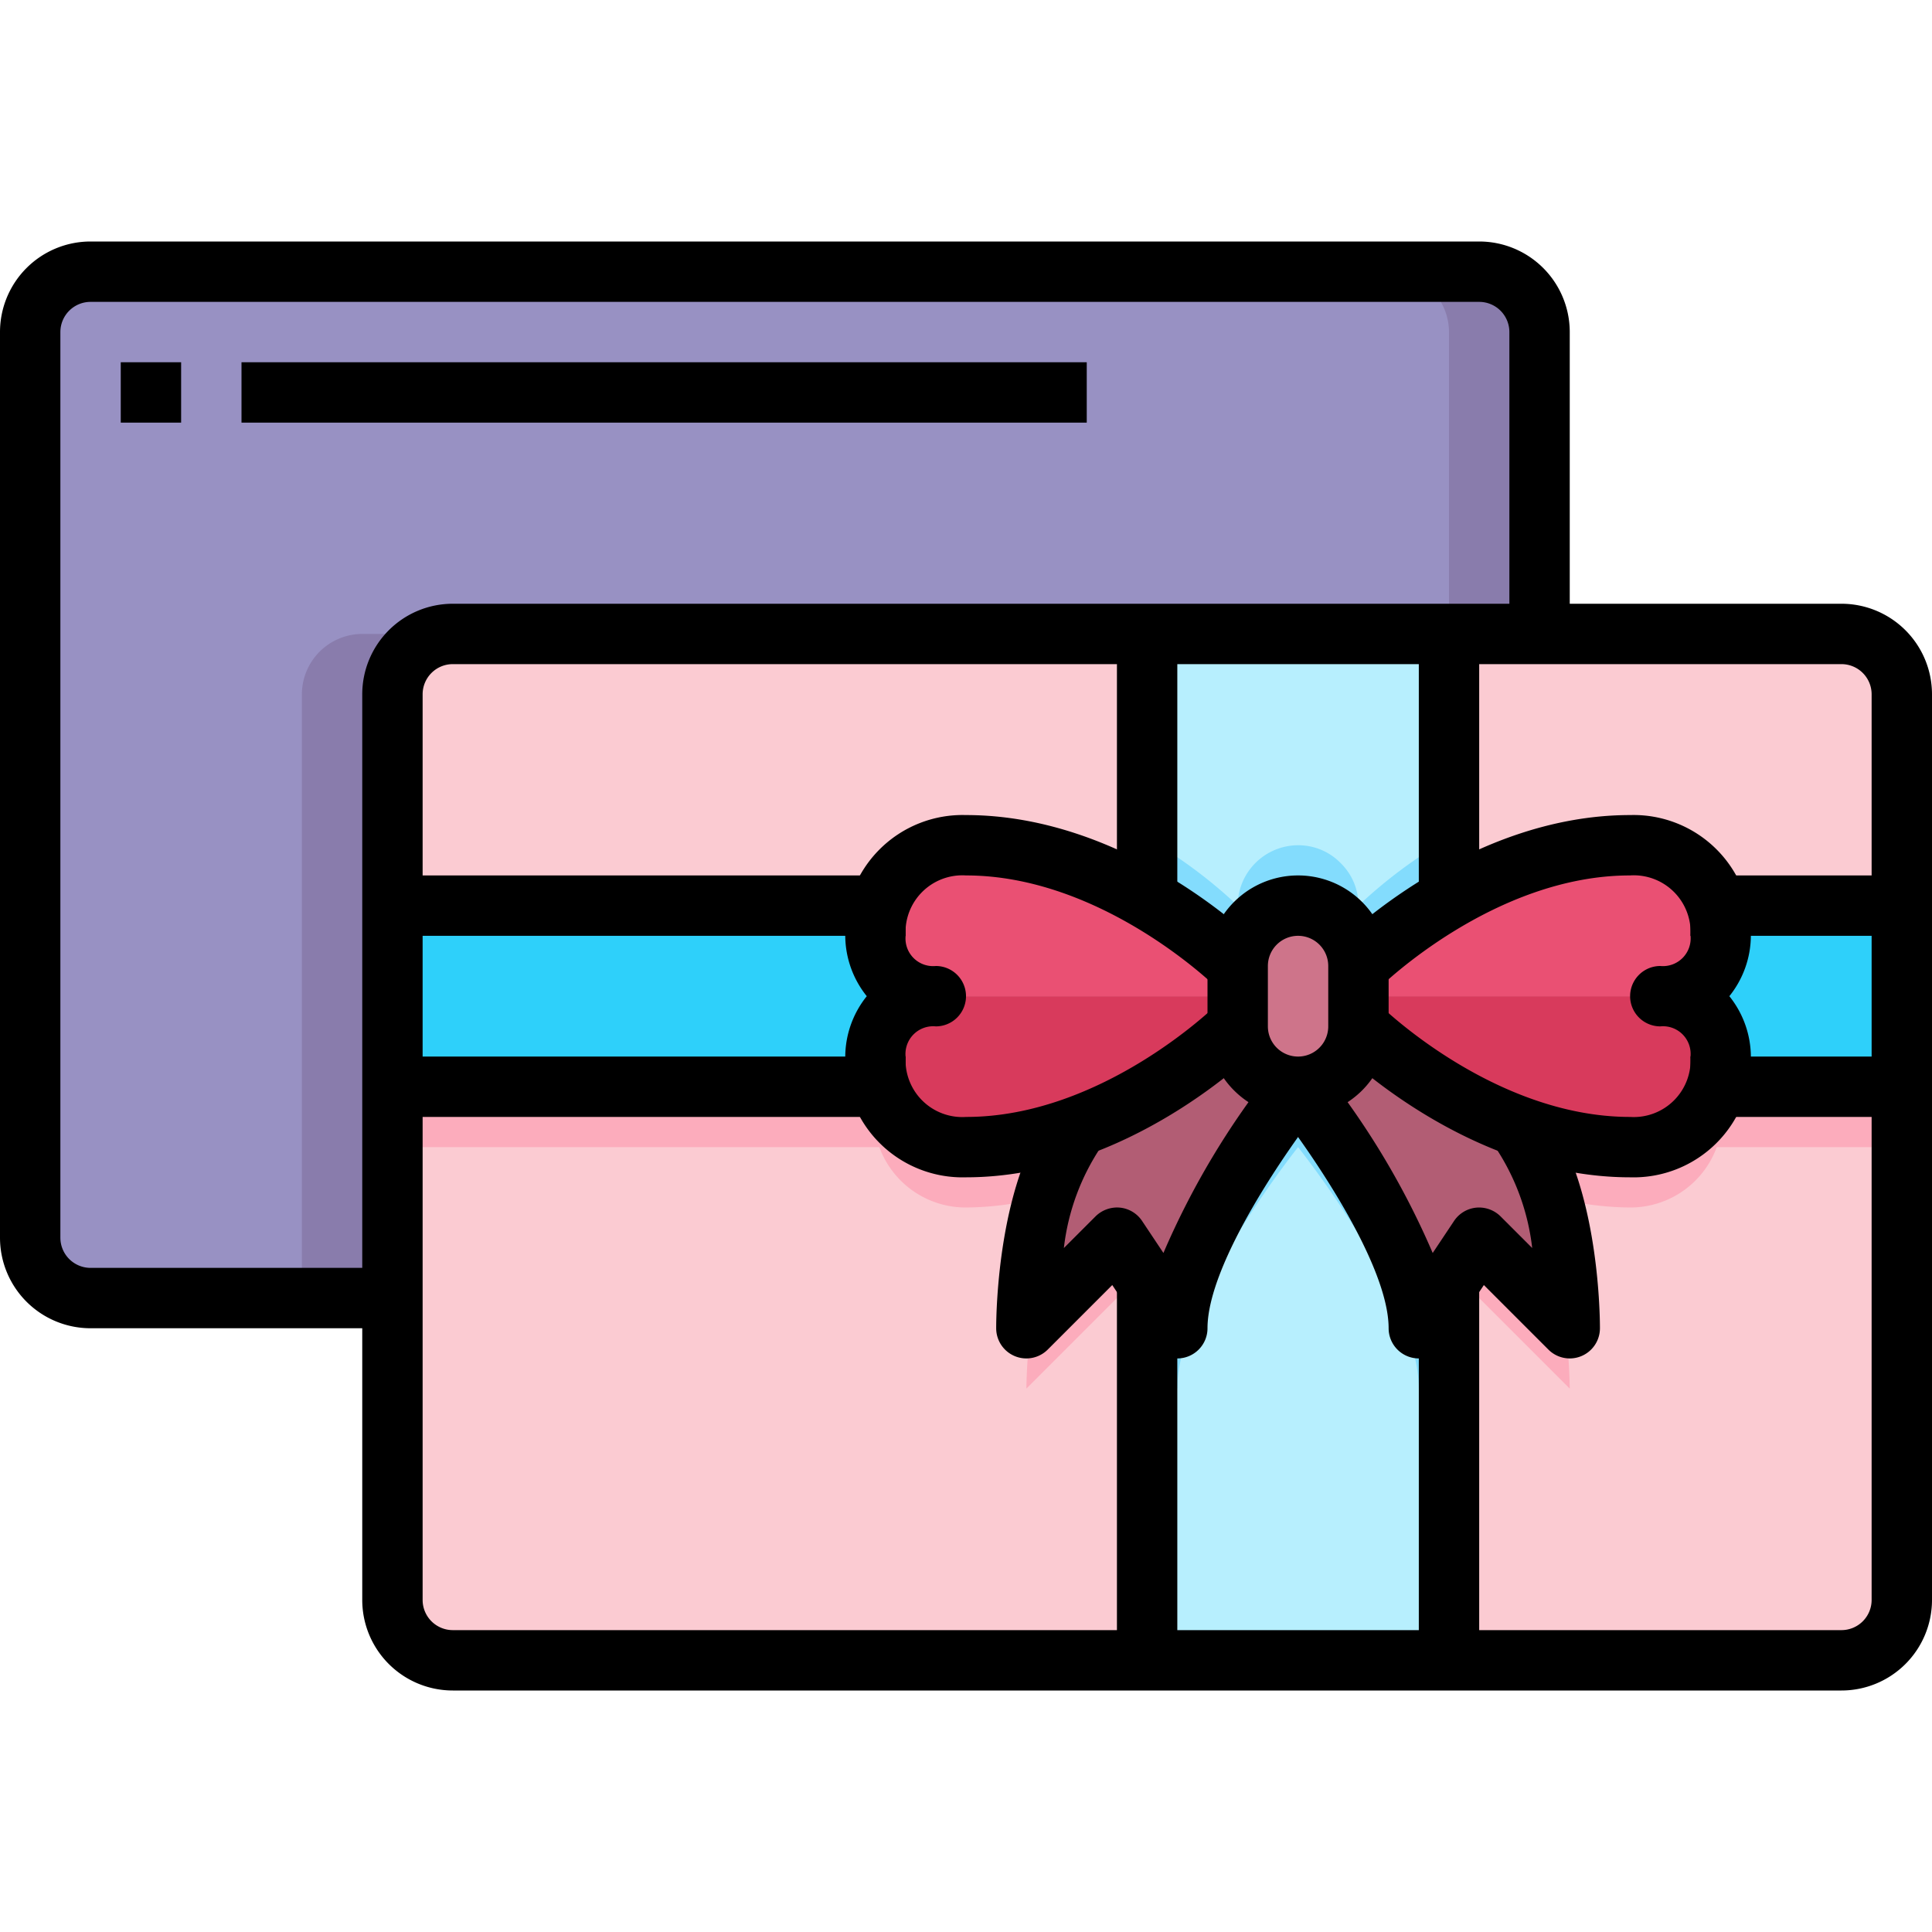 <svg xmlns="http://www.w3.org/2000/svg" viewBox="0 0 64 64"><g id="_24-Greeting_Card" data-name="24-Greeting Card"><path d="M29,31a1.959,1.959,0,0,0,2,2,1.959,1.959,0,0,0-2,2,3.732,3.732,0,0,0,.13,1H13V30H29.13A3.732,3.732,0,0,0,29,31Z" style="fill:#2ed0fa"/><path d="M63,30v6H56.87A3.732,3.732,0,0,0,57,35a1.959,1.959,0,0,0-2-2,1.959,1.959,0,0,0,2-2,3.732,3.732,0,0,0-.13-1Z" style="fill:#2ed0fa"/><path d="M43,36s4,5,4,8l1-1.5V55H38V42.5L39,44C39,41,43,36,43,36Z" style="fill:#b7effe"/><path d="M47,44c0-3-4-8-4-8s-4,5-4,8l-1-1.5v2L39,46c0-3,4-8,4-8s4,5,4,8l1-1.5v-2Z" style="fill:#83dcfd"/><path d="M48,29.77A16.046,16.046,0,0,0,45,32a2.015,2.015,0,0,0-2-2,2.006,2.006,0,0,0-2,2,16.046,16.046,0,0,0-3-2.23V21H48Z" style="fill:#b7effe"/><path d="M44.41,28.59A1.955,1.955,0,0,0,43,28a2.006,2.006,0,0,0-2,2,16.046,16.046,0,0,0-3-2.23v2A16.046,16.046,0,0,1,41,32a2.006,2.006,0,0,1,2-2,2.015,2.015,0,0,1,2,2,16.046,16.046,0,0,1,3-2.23v-2A16.046,16.046,0,0,0,45,30,1.955,1.955,0,0,0,44.41,28.59Z" style="fill:#83dcfd"/><path d="M38,42.5V55H15a2.006,2.006,0,0,1-2-2V36H29.13A3.047,3.047,0,0,0,32,38a11.049,11.049,0,0,0,3.74-.7C34,39.37,34,44,34,44l3-3Z" style="fill:#fbcbd2"/><path d="M32,40a10.327,10.327,0,0,0,2.6-.355A6.483,6.483,0,0,1,35.74,37.3,11.049,11.049,0,0,1,32,38a3.047,3.047,0,0,1-2.87-2H13v2H29.13A3.047,3.047,0,0,0,32,40Z" style="fill:#fcacbc"/><path d="M37,41l-2.84,2.84A19.009,19.009,0,0,0,34,46l3-3,1,1.5v-2Z" style="fill:#fcacbc"/><path d="M63,36V53a2.006,2.006,0,0,1-2,2H48V42.5L49,41l3,3s0-4.63-1.74-6.7A11.049,11.049,0,0,0,54,38a3.047,3.047,0,0,0,2.87-2Z" style="fill:#fbcbd2"/><path d="M52,46a18.732,18.732,0,0,0-.16-2.16L49,41l-1,1.5v2L49,43Z" style="fill:#fcacbc"/><path d="M56.87,36A3.047,3.047,0,0,1,54,38a11.049,11.049,0,0,1-3.74-.7A6.483,6.483,0,0,1,51.4,39.645,10.327,10.327,0,0,0,54,40a3.047,3.047,0,0,0,2.87-2H63V36Z" style="fill:#fcacbc"/><path d="M63,23v7H56.87A3.047,3.047,0,0,0,54,28a12.183,12.183,0,0,0-6,1.77V21H61A2.006,2.006,0,0,1,63,23Z" style="fill:#fbcbd2"/><path d="M38,21v8.77A12.183,12.183,0,0,0,32,28a3.047,3.047,0,0,0-2.87,2H13V23a2.006,2.006,0,0,1,2-2Z" style="fill:#fbcbd2"/><path d="M51,11V21H15a2.006,2.006,0,0,0-2,2V43H3a2.006,2.006,0,0,1-2-2V11A2.006,2.006,0,0,1,3,9H49A2.006,2.006,0,0,1,51,11Z" style="fill:#9891c3"/><path d="M10,23V43h3V23a2.006,2.006,0,0,1,2-2H12A2.006,2.006,0,0,0,10,23Z" style="fill:#897cac"/><path d="M49,9H46a2.006,2.006,0,0,1,2,2V21h3V11A2.006,2.006,0,0,0,49,9Z" style="fill:#897cac"/><path d="M45,32v2a2,2,0,0,1-4,0V32a2.006,2.006,0,0,1,2-2,2.015,2.015,0,0,1,2,2Z" style="fill:#ce748a"/><path d="M52,44l-3-3-2,3c0-3-4-8-4-8a2.006,2.006,0,0,0,2-2,16.2,16.2,0,0,0,5.26,3.3C52,39.37,52,44,52,44Z" style="fill:#b25d74"/><path d="M41,34a2.006,2.006,0,0,0,2,2s-4,5-4,8l-2-3-3,3s0-4.63,1.74-6.7A16.2,16.2,0,0,0,41,34Z" style="fill:#b25d74"/><path d="M57,31a2.938,2.938,0,0,0-3-3c-5,0-9,4-9,4v1H55A1.959,1.959,0,0,0,57,31Z" style="fill:#ea5073"/><path d="M55,33H45v1a16.2,16.2,0,0,0,5.26,3.3A11.049,11.049,0,0,0,54,38a2.938,2.938,0,0,0,3-3A1.959,1.959,0,0,0,55,33Z" style="fill:#d83a5c"/><path d="M31,33a1.959,1.959,0,0,0-2,2,2.938,2.938,0,0,0,3,3,11.049,11.049,0,0,0,3.74-.7A16.2,16.2,0,0,0,41,34V33Z" style="fill:#d83a5c"/><path d="M41,32s-4-4-9-4a2.938,2.938,0,0,0-3,3,1.959,1.959,0,0,0,2,2H41Z" style="fill:#ea5073"/><path d="M43,37a3,3,0,0,1-3-3V32a3,3,0,0,1,6,0v2A3,3,0,0,1,43,37Zm0-6a1,1,0,0,0-1,1v2a1,1,0,0,0,2,0V32A1,1,0,0,0,43,31Z"/><path d="M54,39c-5.353,0-9.532-4.117-9.707-4.293l1.413-1.415C45.743,33.329,49.488,37,54,37a1.883,1.883,0,0,0,2-2,.915.915,0,0,0-1-1,1,1,0,0,1,0-2,.918.918,0,0,0,1-1.012A1.882,1.882,0,0,0,53.992,29c-4.5,0-8.249,3.671-8.286,3.708l-1.413-1.415C44.468,31.117,48.647,27,54,27a3.888,3.888,0,0,1,4,4,3.229,3.229,0,0,1-.713,2A3.229,3.229,0,0,1,58,35,3.888,3.888,0,0,1,54,39Z"/><path d="M32,39a3.888,3.888,0,0,1-4-4,3.229,3.229,0,0,1,.713-2A3.229,3.229,0,0,1,28,31a3.888,3.888,0,0,1,4-4c5.353,0,9.532,4.117,9.707,4.293l-1.413,1.415C40.257,32.671,36.512,29,32,29a1.883,1.883,0,0,0-2,2,.915.915,0,0,0,1,1,1,1,0,0,1,0,2,.918.918,0,0,0-1,1.012A1.882,1.882,0,0,0,32.008,37c4.5,0,8.249-3.671,8.286-3.708l1.413,1.415C41.532,34.883,37.353,39,32,39Z"/><path d="M39,45a1,1,0,0,1-.832-.445l-1.323-1.986-2.138,2.138A1,1,0,0,1,33,44c0-.511.056-5.061,1.975-7.344l1.531,1.287a7.565,7.565,0,0,0-1.264,3.4l1.051-1.051a1.018,1.018,0,0,1,.806-.288,1,1,0,0,1,.733.44l.708,1.062a26.6,26.6,0,0,1,3.679-6.132l1.562,1.249C42.729,37.94,40,41.831,40,44a1,1,0,0,1-1,1Z"/><path d="M47,45a1,1,0,0,1-1-1c0-2.169-2.729-6.06-3.781-7.376l1.562-1.249a26.6,26.6,0,0,1,3.679,6.132l.708-1.062a1,1,0,0,1,.733-.44,1.014,1.014,0,0,1,.806.288l1.049,1.049a7.573,7.573,0,0,0-1.262-3.4l1.531-1.287C52.944,38.939,53,43.489,53,44a1,1,0,0,1-1.707.707l-2.138-2.138-1.323,1.986A1,1,0,0,1,47,45Z"/><path d="M61,56H15a3,3,0,0,1-3-3V23a3,3,0,0,1,3-3H61a3,3,0,0,1,3,3V53A3,3,0,0,1,61,56ZM15,22a1,1,0,0,0-1,1V53a1,1,0,0,0,1,1H61a1,1,0,0,0,1-1V23a1,1,0,0,0-1-1Z"/><rect x="37" y="21" width="2" height="9"/><rect x="37" y="42.5" width="2" height="12.5"/><rect x="47" y="42.5" width="2" height="12.5"/><rect x="47" y="21" width="2" height="9"/><rect x="56" y="29" width="7" height="2"/><rect x="56" y="35" width="7" height="2"/><rect x="13" y="29" width="17" height="2"/><rect x="13" y="35" width="17" height="2"/><path d="M13,44H3a3,3,0,0,1-3-3V11A3,3,0,0,1,3,8H49a3,3,0,0,1,3,3V21H50V11a1,1,0,0,0-1-1H3a1,1,0,0,0-1,1V41a1,1,0,0,0,1,1H13Z"/><rect x="4" y="12" width="2" height="2"/><rect x="8" y="12" width="28" height="2"/></g></svg>